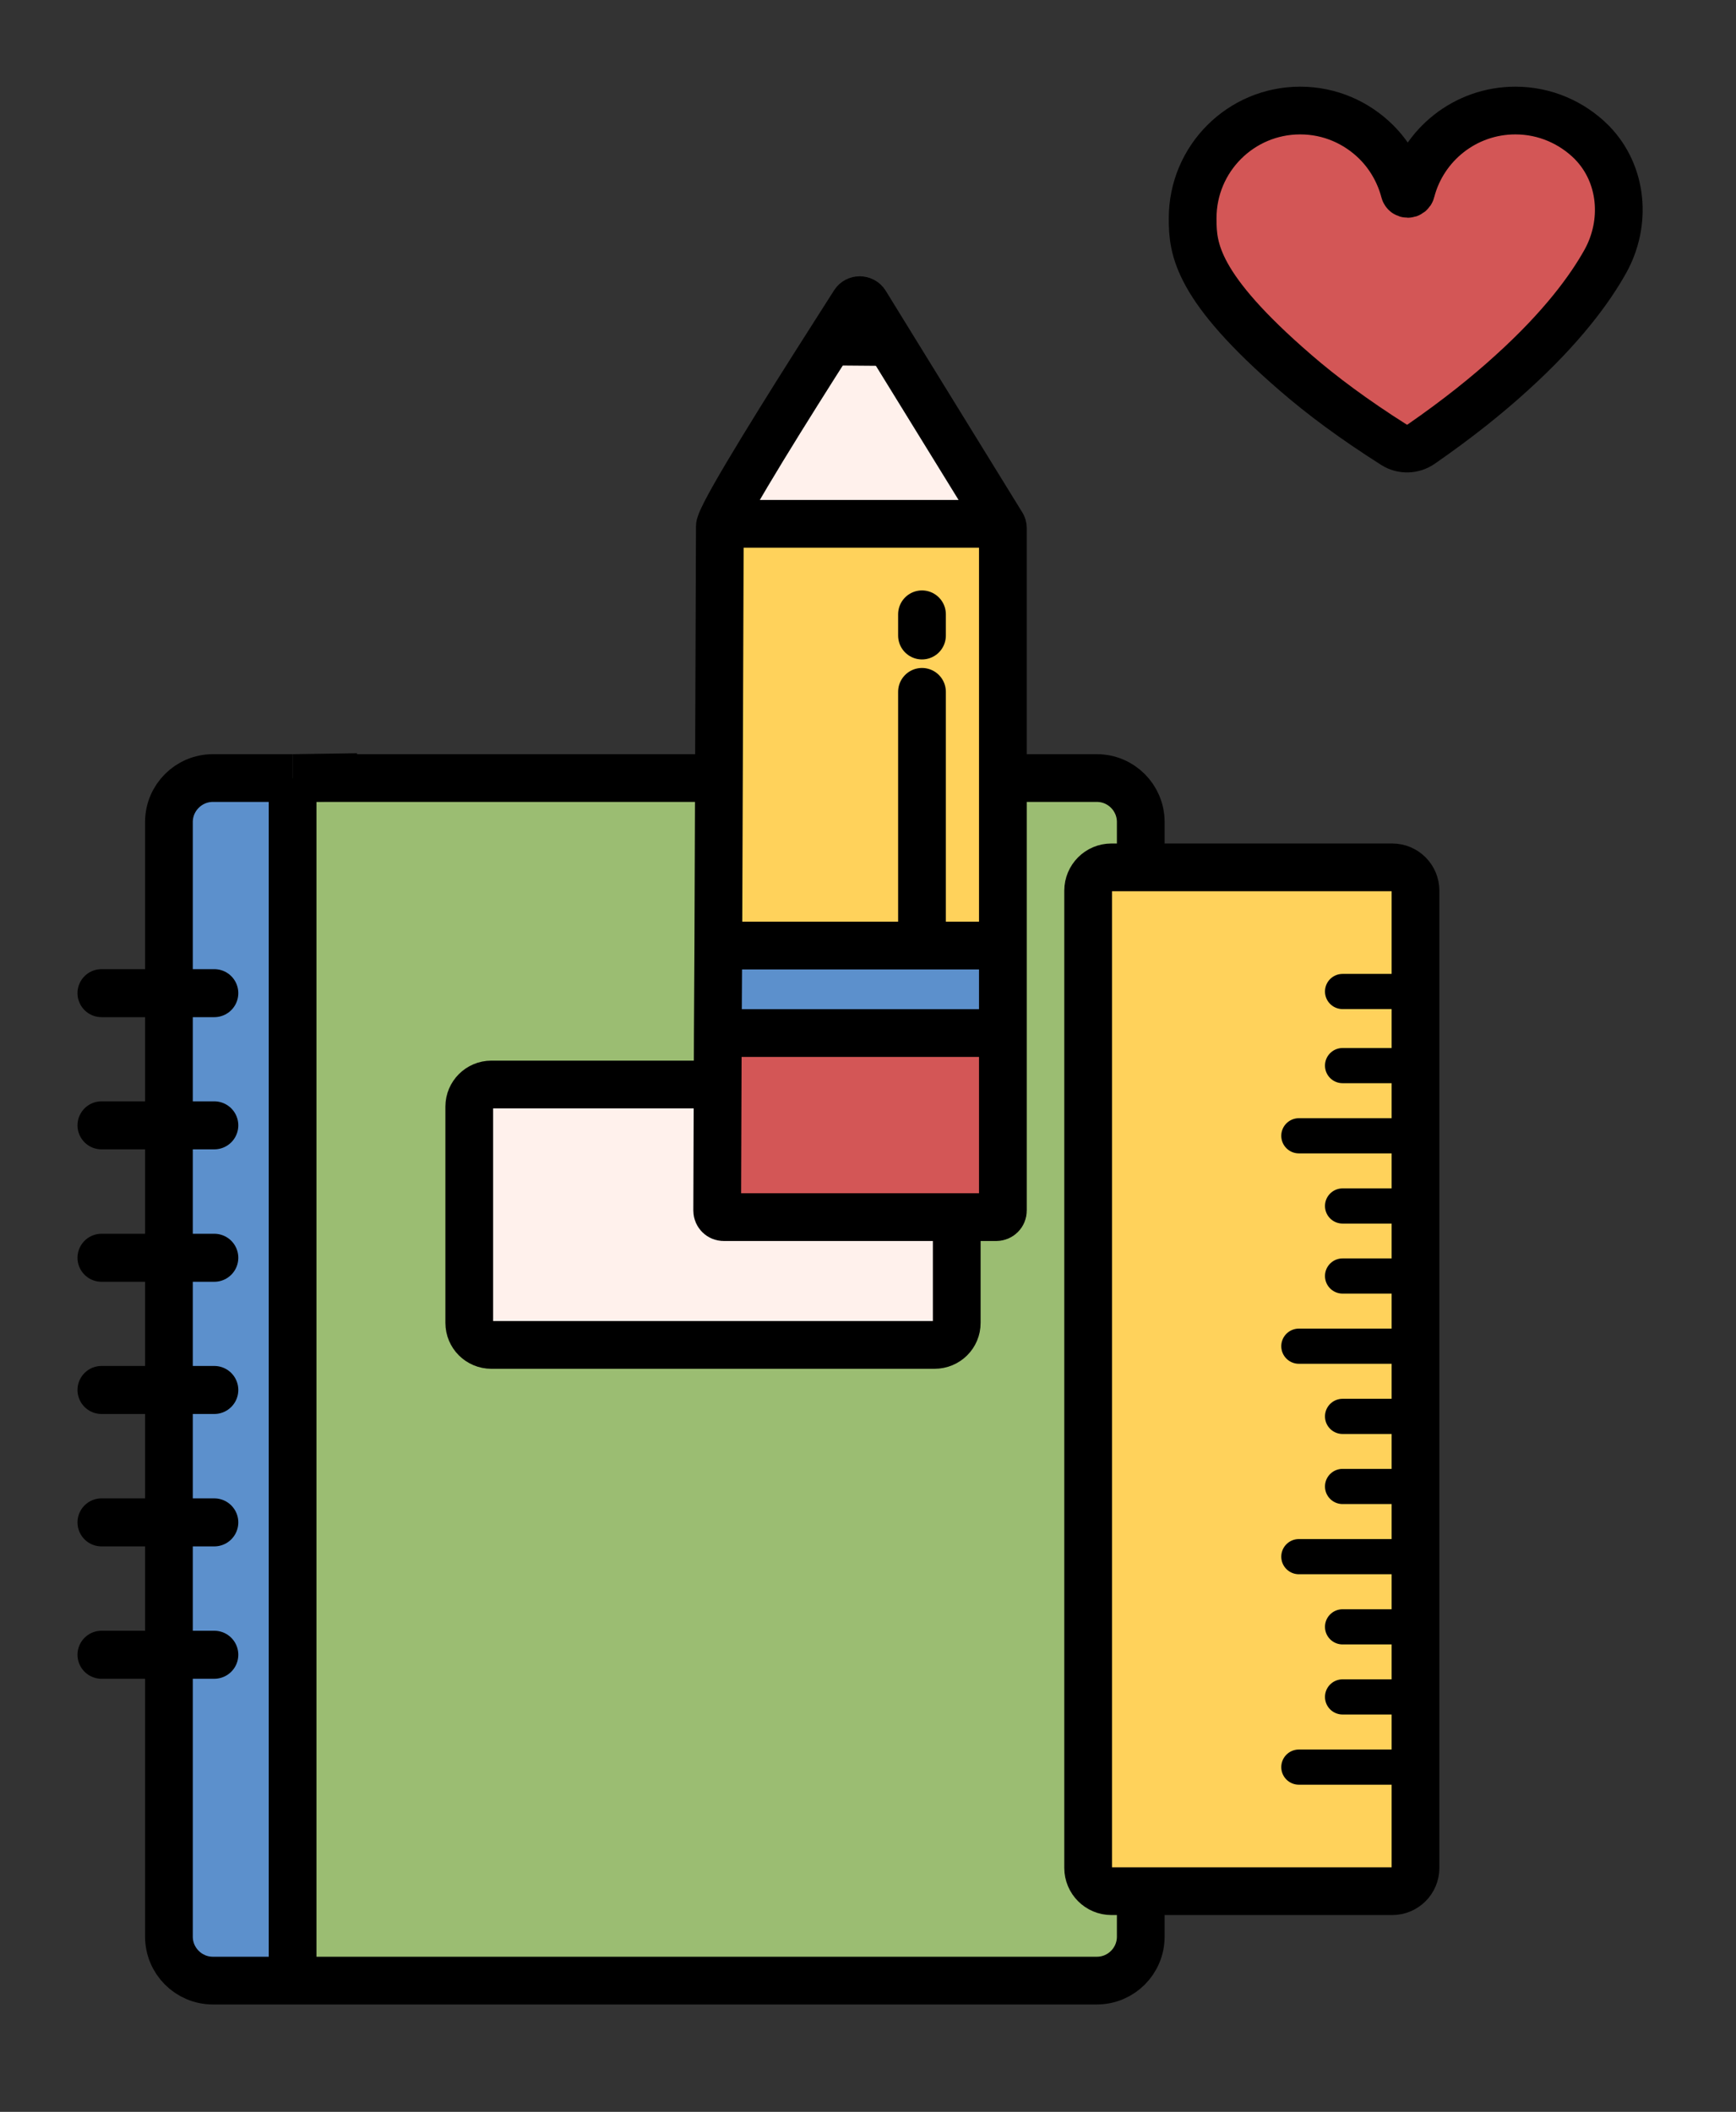 <?xml version="1.0" encoding="utf-8"?>
<!-- Generator: Adobe Illustrator 27.9.0, SVG Export Plug-In . SVG Version: 6.00 Build 0)  -->
<svg version="1.1" id="Layer_1" xmlns="http://www.w3.org/2000/svg" xmlns:xlink="http://www.w3.org/1999/xlink" x="0px" y="0px"
	 viewBox="0 0 314.16 382.12" style="enable-background:new 0 0 314.16 382.12;" xml:space="preserve">
<rect x="0" y="0" width="314.16" height="382.12" fill="#333333" stroke="none"/>
<style type="text/css">
	.st0{fill:#D35656;}
	.st1{fill:#5C90CC;}
	.st2{fill:#FFD25B;}
	.st3{fill:#FFF1EC;}
	.st4{fill:#9BBD72;}
	.st5{fill:none;stroke:#000000;stroke-width:8.721;stroke-linecap:round;stroke-miterlimit:10;}
	.st6{fill:#F9C2D3;}
	.st7{fill:none;stroke:#000000;stroke-width:3;stroke-linecap:round;stroke-miterlimit:10;}
	.st8{fill:#FFD25B;stroke:#FFD25B;stroke-miterlimit:10;}
	.st9{fill:#EF7834;}
	.st10{fill:#23324D;}
	.st11{fill:none;stroke:#000000;stroke-width:3.5;stroke-linecap:round;stroke-miterlimit:10;}
	.st12{fill:none;}
	.st13{fill:none;stroke:#000000;stroke-width:3.182;stroke-linecap:round;stroke-miterlimit:10;}
	.st14{fill:none;stroke:#000000;stroke-width:4;stroke-linecap:round;stroke-miterlimit:10;}
	.st15{fill:none;stroke:#000000;stroke-width:9;stroke-miterlimit:10;}
	.st16{fill:none;stroke:#000000;stroke-width:5;stroke-linecap:round;stroke-miterlimit:10;}
	.st17{fill:none;stroke:#000000;stroke-width:5.99;stroke-miterlimit:10;}
	.st18{fill:none;stroke:#000000;stroke-width:5.99;stroke-linecap:round;stroke-miterlimit:10;}
	.st19{fill:#F7941D;}
	.st20{fill:none;stroke:#000000;stroke-width:3;stroke-miterlimit:10;}
	.st21{fill:none;stroke:#000000;stroke-width:3.018;stroke-linecap:round;stroke-miterlimit:10;}
	.st22{fill:none;stroke:#000000;stroke-width:2.211;stroke-linecap:round;stroke-miterlimit:10;}
	.st23{fill:none;stroke:#000000;stroke-width:3.5;stroke-miterlimit:10;}
	.st24{fill:none;stroke:#000000;stroke-width:4;stroke-miterlimit:10;}
	.st25{fill:none;stroke:#000000;stroke-width:4.373;stroke-linecap:round;stroke-miterlimit:10;}
	.st26{fill:none;stroke:#000000;stroke-width:0.547;stroke-linecap:round;stroke-miterlimit:10;}
	.st27{fill:none;stroke:#000000;stroke-width:2.916;stroke-linecap:round;stroke-miterlimit:10;}
	.st28{fill:none;stroke:#000000;stroke-width:3.644;stroke-linecap:round;stroke-miterlimit:10;}
	.st29{fill:none;stroke:#000000;stroke-width:0.182;stroke-linecap:round;stroke-miterlimit:10;}
	.st30{fill:none;stroke:#000000;stroke-linecap:round;stroke-miterlimit:10;}
	.st31{fill:none;stroke:#000000;stroke-width:8.637;stroke-linecap:round;stroke-miterlimit:10;}
	.st32{fill:none;stroke:#000000;stroke-width:8.637;stroke-miterlimit:10;}
	.st33{fill:none;stroke:#000000;stroke-width:8.688;stroke-linecap:round;stroke-miterlimit:10;}
	.st34{fill:none;stroke:#000000;stroke-width:6.364;stroke-linecap:round;stroke-miterlimit:10;}
</style>
<g>
	<g id="XMLID_00000026126186438255604960000004023085091082386079_">
		<g>
			<path class="st0" d="M288.09,25.79c5.59,5.71,6.3,14.54,2.42,21.51c-2.73,4.89-7.76,11.86-16.98,20.19
				c-4.41,4.02-9.81,8.35-16.39,12.9c-1.43,0.98-3.35,1.04-4.84,0.11c-7.28-4.61-13.13-8.97-17.8-13.02
				c-18.02-15.55-18.67-22.46-18.67-27.83c0-0.11,0-0.17,0-0.17c0-10.77,8.72-19.48,19.46-19.48c5.4,0,10.23,2.19,13.78,5.71
				c2.42,2.42,4.19,5.48,5.09,8.88c0.14,0.65,1.04,0.65,1.21,0c2.16-8.38,9.78-14.59,18.87-14.59c5.37,0,10.23,2.19,13.78,5.71
				C288.04,25.74,288.06,25.77,288.09,25.79z"/>
		</g>
		<g>
			<path class="st31" d="M288.09,25.79c5.59,5.71,6.3,14.54,2.42,21.51c-2.73,4.89-7.76,11.86-16.98,20.19
				c-4.41,4.02-9.81,8.35-16.39,12.9c-1.43,0.98-3.35,1.04-4.84,0.11c-7.28-4.61-13.13-8.97-17.8-13.02
				c-18.02-15.55-18.67-22.46-18.67-27.83c0-0.11,0-0.17,0-0.17c0-10.77,8.72-19.48,19.46-19.48c5.4,0,10.23,2.19,13.78,5.71
				c2.42,2.42,4.19,5.48,5.09,8.88c0.14,0.65,1.04,0.65,1.21,0c2.16-8.38,9.78-14.59,18.87-14.59c5.37,0,10.23,2.19,13.78,5.71
				C288.04,25.74,288.06,25.77,288.09,25.79z"/>
		</g>
	</g>
	<g id="XMLID_00000133498271085426762280000010570868372554486946_">
		<g>
			<path class="st4" d="M173.15,239.36v-39.14c0-2.19-1.8-3.99-4.02-3.99H88.91c-2.19,0-3.99,1.8-3.99,3.99v39.14
				c0,2.22,1.8,3.99,3.99,3.99h80.21C171.35,243.35,173.15,241.58,173.15,239.36z M198.48,358.37H52.95V140.78h0.53h144.99
				c4.41,0,7.96,3.57,7.96,7.96v201.67C206.43,354.8,202.89,358.37,198.48,358.37z"/>
			<path class="st3" d="M84.92,239.36v-39.14c0-2.19,1.8-3.99,3.99-3.99h80.21c2.22,0,4.02,1.8,4.02,3.99v39.14
				c0,2.22-1.8,3.99-4.02,3.99H88.91C86.72,243.35,84.92,241.58,84.92,239.36z"/>
			<path class="st1" d="M52.95,358.37H38.53c-4.39,0-7.96-3.57-7.96-7.96v-51v-23.95V251.5v-23.93v-23.95V179.7v-30.96
				c0-4.39,3.57-7.96,7.96-7.96h14.42V358.37z"/>
		</g>
		<g>
			<path class="st32" d="M53.49,140.78h144.99c4.41,0,7.96,3.57,7.96,7.96v201.67c0,4.39-3.54,7.96-7.96,7.96H52.95H38.53
				c-4.39,0-7.96-3.57-7.96-7.96v-51v-23.95V251.5v-23.93v-23.95V179.7v-30.96c0-4.39,3.57-7.96,7.96-7.96h14.42"/>
			<polyline class="st32" points="52.95,140.78 53.49,140.78 64.68,140.61 			"/>
			<line class="st32" x1="52.95" y1="358.37" x2="52.95" y2="140.78"/>
			<polyline class="st33" points="38.78,179.7 30.57,179.7 18.37,179.7 			"/>
			<polyline class="st33" points="38.78,203.62 30.57,203.62 18.37,203.62 			"/>
			<polyline class="st33" points="38.78,227.58 30.57,227.58 18.37,227.58 			"/>
			<polyline class="st33" points="38.78,251.5 30.57,251.5 18.37,251.5 			"/>
			<polyline class="st33" points="38.78,275.46 30.57,275.46 18.37,275.46 			"/>
			<polyline class="st33" points="38.78,299.41 30.57,299.41 18.37,299.41 			"/>
			<path class="st32" d="M169.12,243.35H88.91c-2.19,0-3.99-1.77-3.99-3.99v-39.14c0-2.19,1.8-3.99,3.99-3.99h80.21
				c2.22,0,4.02,1.8,4.02,3.99v39.14C173.15,241.58,171.35,243.35,169.12,243.35z"/>
		</g>
	</g>
	<g id="XMLID_00000160150109079916502470000004810759155382157498_">
		<g>
			<path class="st2" d="M256.16,161.15v176.83c0,2.32-1.89,4.21-4.21,4.21h-50.82c-2.32,0-4.21-1.89-4.21-4.21V161.15
				c0-2.32,1.89-4.21,4.21-4.21h50.82C254.27,156.95,256.16,158.83,256.16,161.15z"/>
		</g>
		<g>
			<path class="st32" d="M251.95,342.19h-50.82c-2.32,0-4.21-1.89-4.21-4.21V161.15c0-2.32,1.89-4.21,4.21-4.21h50.82
				c2.32,0,4.21,1.89,4.21,4.21v176.83C256.16,340.31,254.27,342.19,251.95,342.19z"/>
			<line class="st34" x1="242.96" y1="179.4" x2="254.4" y2="179.4"/>
			<line class="st34" x1="242.96" y1="192.81" x2="254.4" y2="192.81"/>
			<line class="st34" x1="235.05" y1="205.51" x2="254.4" y2="205.51"/>
			<line class="st34" x1="242.96" y1="218.21" x2="254.4" y2="218.21"/>
			<line class="st34" x1="242.96" y1="230.88" x2="254.4" y2="230.88"/>
			<line class="st34" x1="235.05" y1="243.58" x2="254.4" y2="243.58"/>
			<line class="st34" x1="242.96" y1="256.28" x2="254.4" y2="256.28"/>
			<line class="st34" x1="242.96" y1="268.96" x2="254.4" y2="268.96"/>
			<line class="st34" x1="235.05" y1="281.66" x2="254.4" y2="281.66"/>
			<line class="st34" x1="242.96" y1="294.36" x2="254.4" y2="294.36"/>
			<line class="st34" x1="242.96" y1="307.04" x2="254.4" y2="307.04"/>
			<line class="st34" x1="235.05" y1="319.74" x2="254.4" y2="319.74"/>
		</g>
	</g>
	<g id="XMLID_00000145033104601243390950000014049356911550073736_">
		<g>
			<path class="st0" d="M181.49,186.92v32.11c0,0.65-0.53,1.18-1.21,1.18h-49.31c-0.65,0-1.18-0.53-1.18-1.18l0.11-32.11H181.49z"/>
			<polygon class="st1" points="181.49,171.09 181.49,186.92 129.9,186.92 129.99,171.09 			"/>
			<path class="st2" d="M181.49,95.54v75.55h-51.51l0.28-75.88c0-0.08,0.03-0.22,0.11-0.42h50.69l0.11-0.06l0.11,0.17
				C181.44,95.09,181.49,95.32,181.49,95.54z"/>
			<path class="st3" d="M160.94,61.89l20.24,32.84l-0.11,0.06h-50.69c1.12-3.46,12.68-21.87,19.77-32.98L160.94,61.89z"/>
		</g>
		<g>
			<path class="st32" d="M129.99,171.09l0.28-75.88c0-0.08,0.03-0.22,0.11-0.42c1.12-3.46,12.68-21.87,19.77-32.98
				c1.91-3.01,3.49-5.48,4.44-6.97c0.48-0.73,1.55-0.7,2.02,0.03l4.33,7.03l20.24,32.84l0.11,0.17c0.14,0.2,0.2,0.42,0.2,0.65v75.55
				v15.83v32.11c0,0.65-0.53,1.18-1.21,1.18h-49.31c-0.65,0-1.18-0.53-1.18-1.18l0.11-32.11L129.99,171.09z"/>
			<polyline class="st32" points="129.85,94.78 130.38,94.78 181.07,94.78 			"/>
			<polyline class="st32" points="149.08,61.8 150.14,61.8 160.94,61.89 161.11,61.89 			"/>
			<polyline class="st32" points="129.79,186.92 129.9,186.92 181.49,186.92 182.11,186.92 			"/>
			<polyline class="st32" points="129.79,171.09 129.99,171.09 181.49,171.09 182.11,171.09 			"/>
			<line class="st31" x1="166.85" y1="169.37" x2="166.85" y2="125.18"/>
			<line class="st31" x1="166.85" y1="115" x2="166.85" y2="111.15"/>
		</g>
	</g>
</g>
</svg>
